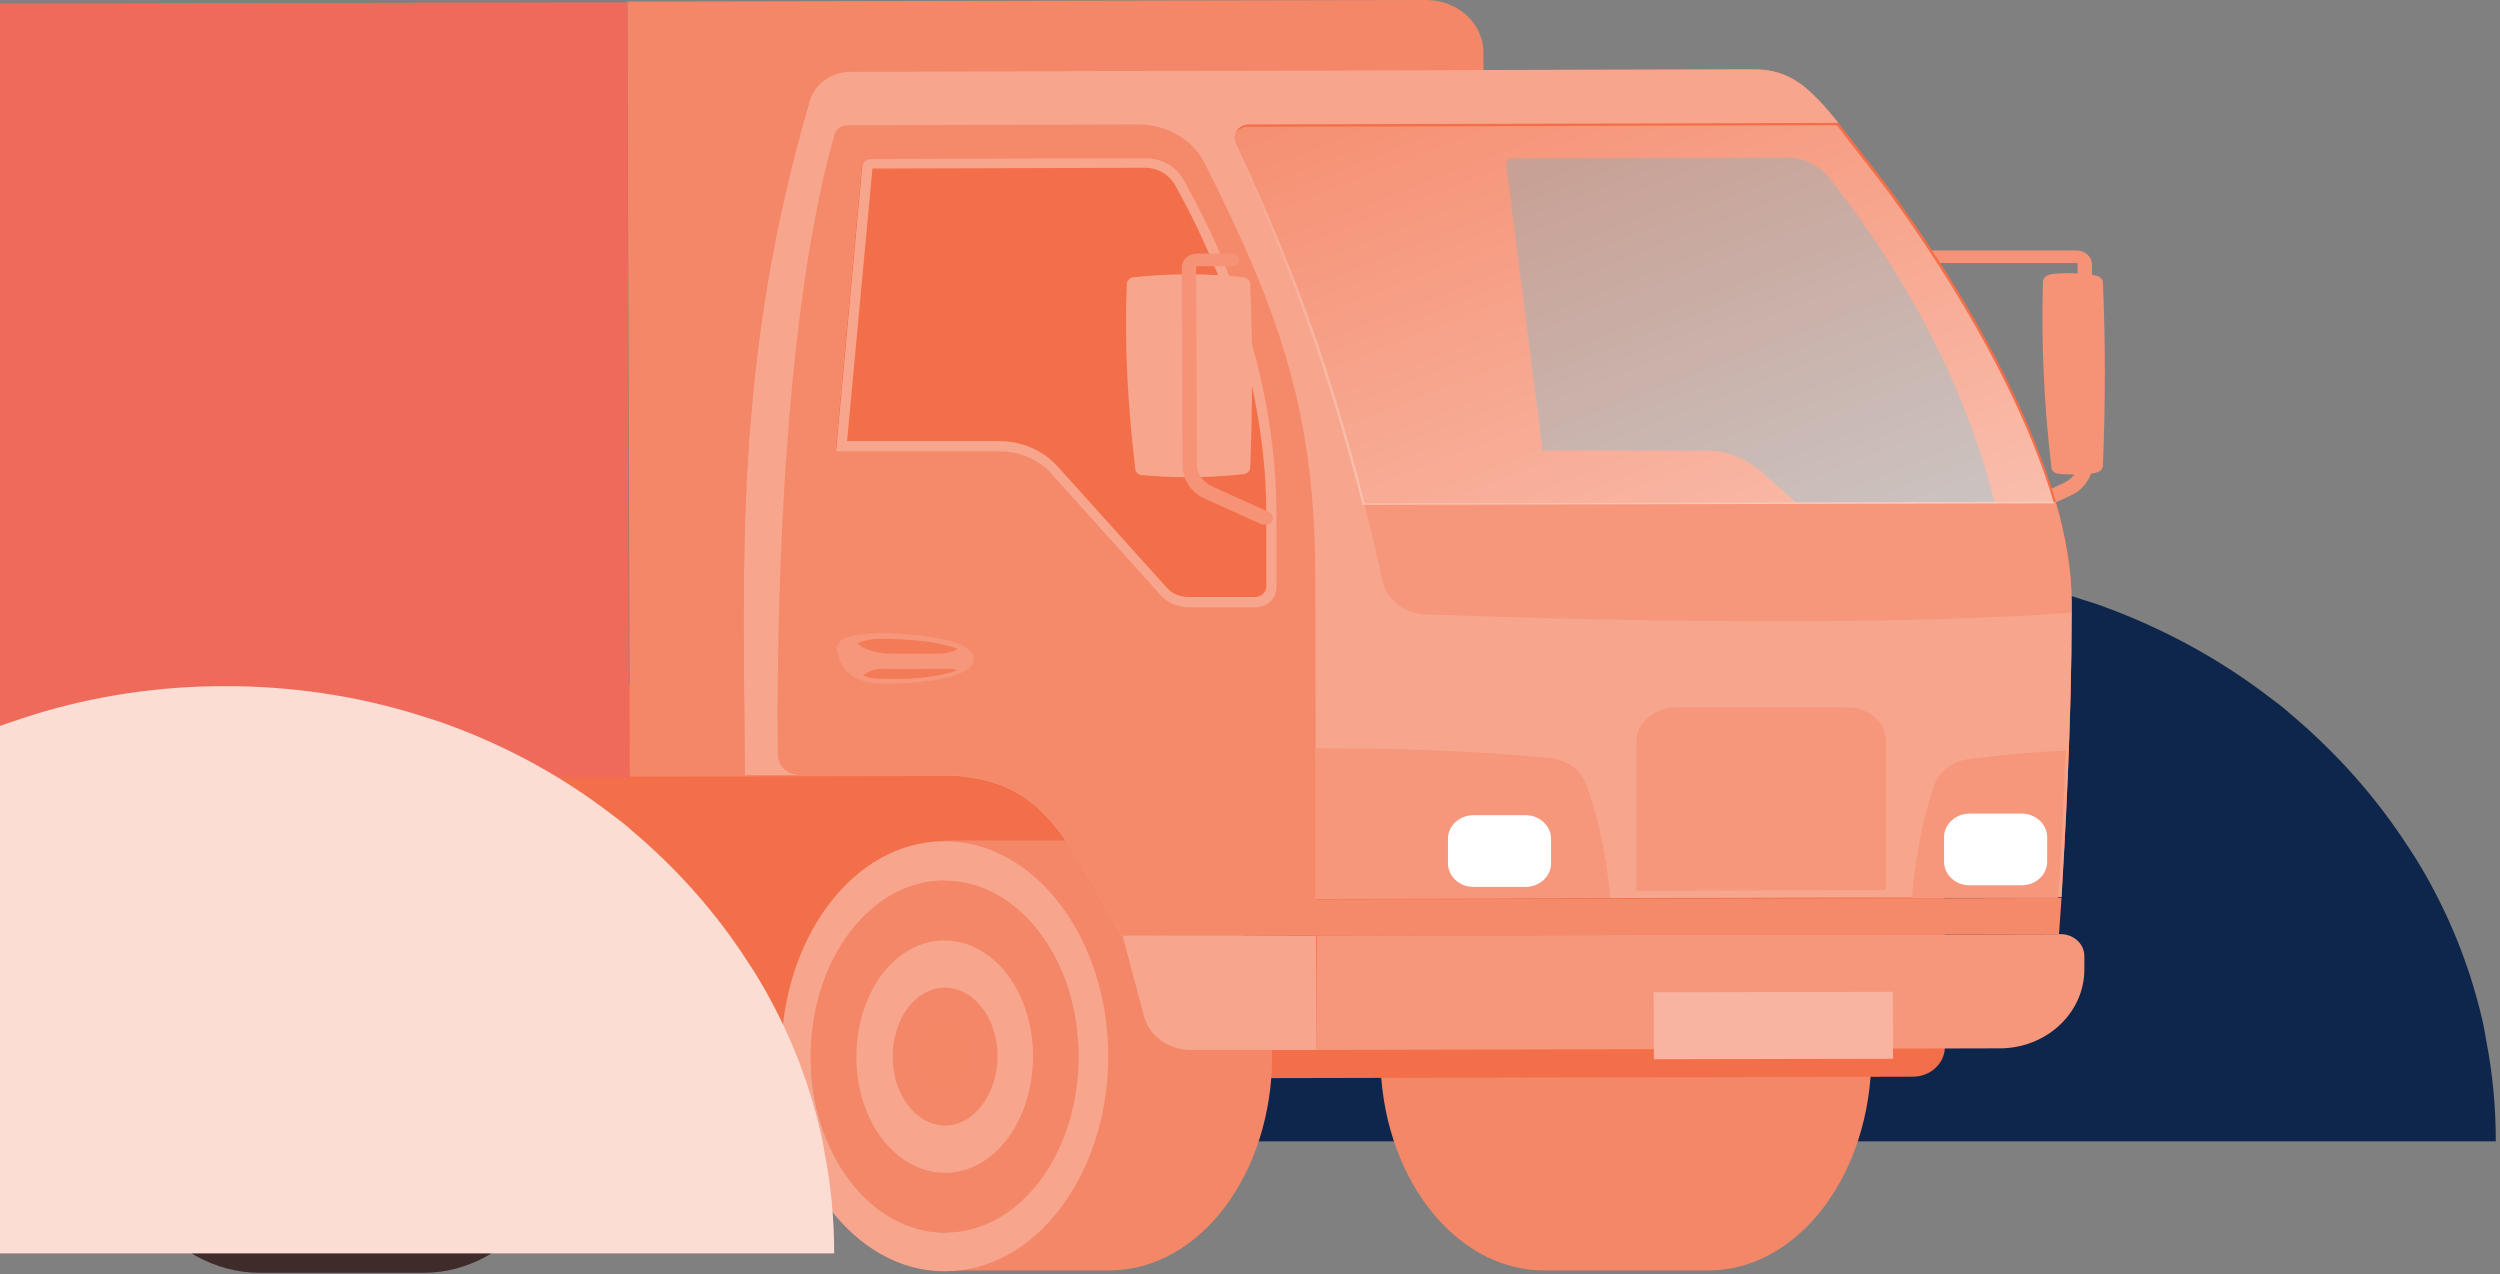 <svg width="410" height="209" viewBox="0 0 410 209" fill="none" xmlns="http://www.w3.org/2000/svg">
<rect x="0" y="0" width="410" height="209" fill="#808080" stroke="none"/>
<path d="M407.029 166.982C404.954 158.133 401.53 149.765 396.965 142.071C396.343 141.013 395.617 139.858 394.89 138.8C389.599 130.625 383.063 123.315 375.489 116.967C374.555 116.101 373.518 115.331 372.48 114.562C364.388 108.31 355.154 103.212 345.194 99.557C343.949 99.076 342.704 98.692 341.459 98.307C331.5 95.037 320.71 93.209 309.608 93.017C308.986 93.017 308.26 93.017 307.637 93.017C307.015 93.017 306.289 93.017 305.666 93.017C294.461 93.209 283.775 95.037 273.815 98.307C272.57 98.692 271.325 99.172 270.08 99.557C260.12 103.212 250.886 108.31 242.794 114.562C241.757 115.331 240.719 116.197 239.785 116.967C232.212 123.315 225.572 130.625 220.384 138.8C219.658 139.858 219.036 141.013 218.309 142.071C213.744 149.765 210.321 158.133 208.246 166.982C207.934 168.233 207.727 169.483 207.416 170.734C206.378 176.12 205.859 181.602 205.859 187.181H409.311C409.311 181.602 408.793 176.024 407.755 170.734C407.548 169.483 407.34 168.233 407.029 166.982Z" fill="#0F264C"/>
<path d="M15.705 173.478C15.705 192.983 27.763 208.742 42.594 208.742H69.482C84.312 208.742 96.232 192.854 96.232 173.478C96.232 153.973 84.174 138.214 69.344 138.214C69.066 138.214 68.928 138.214 68.65 138.214H42.594C27.625 138.214 15.705 154.102 15.705 173.478Z" fill="#402B2B"/>
<path d="M226.377 173.09C226.377 192.595 238.435 208.354 253.265 208.354H280.154C294.984 208.354 306.904 192.466 306.904 173.09C306.904 153.585 294.846 137.826 280.015 137.826C279.738 137.826 279.6 137.826 279.322 137.826H253.265C238.297 137.826 226.377 153.585 226.377 173.09Z" fill="#F48767"/>
<path d="M13.904 170.12L122.151 169.861L109.677 163.015L27.764 163.144L13.904 170.12Z" fill="#402B2B"/>
<path d="M-88.245 112.638L-88.106 177.353L-0.234 177.224L27.764 163.145L109.677 163.015L134.902 176.966L313.697 176.578C316.607 176.578 318.964 174.382 318.964 171.67L318.825 111.863L-88.245 112.638Z" fill="#F36F49"/>
<path d="M103.303 127.363L243.566 127.105L243.289 8.655C243.289 3.875 239.131 0 233.864 0L102.887 0.258L103.303 127.363Z" fill="#F48767"/>
<path d="M-115.41 127.88L103.163 127.493L102.886 0.388L-106.401 0.775C-111.529 0.775 -115.688 4.65 -115.688 9.559L-115.41 127.88Z" fill="#F06A5B"/>
<path d="M208.637 173.09C208.637 192.595 196.718 208.354 181.887 208.354H155.137V196.47C145.297 196.47 137.258 186.007 137.258 173.09C137.258 160.173 145.158 149.71 154.999 149.71V137.826H181.749C196.579 137.955 208.499 153.714 208.637 173.09Z" fill="#F48767"/>
<path d="M132.963 173.349C132.963 189.366 142.804 202.284 155 202.154C167.197 202.154 176.899 189.237 176.899 173.22C176.899 157.203 167.059 144.285 154.862 144.415C142.804 144.415 132.963 157.332 132.963 173.349Z" fill="#F48767"/>
<path d="M154.998 192.337C163.037 192.337 169.413 183.811 169.413 173.219C169.413 162.627 162.899 154.231 154.86 154.231C146.821 154.231 140.445 162.756 140.445 173.348C140.445 183.94 146.96 192.337 154.998 192.337ZM154.998 161.981C159.711 161.981 163.592 167.019 163.592 173.219C163.592 179.419 159.711 184.586 154.998 184.586C150.286 184.586 146.405 179.549 146.405 173.348C146.405 167.019 150.147 161.981 154.998 161.981Z" fill="#F7A58D"/>
<path d="M154.999 208.483C169.829 208.483 181.749 192.595 181.749 173.219C181.749 153.844 169.691 137.956 154.86 137.956C140.03 137.956 128.11 153.844 128.11 173.219C128.11 192.595 140.307 208.613 154.999 208.483ZM154.86 144.414C167.057 144.414 176.898 157.331 176.898 173.219C176.898 189.237 167.196 202.154 154.999 202.154C142.802 202.154 132.961 189.237 132.961 173.349C132.961 157.331 142.802 144.414 154.86 144.414Z" fill="#F7A58D"/>
<path d="M151.257 173.22C151.257 170.507 152.92 168.44 154.86 168.44C156.801 168.44 158.464 170.636 158.603 173.22C158.603 175.932 156.94 177.999 154.999 177.999C152.92 178.128 151.257 175.932 151.257 173.22Z" fill="#F48766"/>
<path d="M336.426 76.599C336.426 77.116 336.842 77.504 337.258 77.633C338.367 77.891 342.525 77.891 343.772 77.504C344.326 77.374 344.881 76.987 344.881 76.341C345.297 66.007 345.297 55.932 344.881 46.373C344.881 45.727 344.326 45.34 343.772 45.211C342.386 44.823 337.535 44.565 336.01 45.081C335.456 45.211 335.04 45.727 335.04 46.244C334.763 56.061 335.179 66.136 336.426 76.599Z" fill="#F69276"/>
<path d="M329.636 85.77C329.775 85.77 329.913 85.77 330.191 85.641L339.615 81.249C341.833 80.216 343.219 78.149 343.219 75.824L343.081 43.402C343.081 42.11 341.972 41.077 340.586 41.077H314.667C313.974 41.077 313.559 41.593 313.559 42.11C313.559 42.756 314.113 43.143 314.667 43.143H340.586C340.724 43.143 340.724 43.273 340.724 43.273L340.863 75.695C340.863 77.245 339.893 78.537 338.507 79.182L329.082 83.574C328.527 83.833 328.25 84.478 328.527 84.995C328.805 85.641 329.22 85.77 329.636 85.77Z" fill="#F69276"/>
<path d="M122.152 127.105C122.152 127.105 125.755 127.105 131.3 127.105H153.337C169.83 127.105 173.711 134.726 183.829 153.456L215.846 153.326C215.846 153.326 215.846 151.131 215.846 147.385L338.092 147.126C338.646 137.697 339.755 118.579 339.755 100.495C339.755 99.849 339.755 99.333 339.755 98.687C339.755 93.52 338.785 87.836 337.121 82.153C330.607 59.935 314.114 36.297 307.322 27.642C305.105 24.8 303.164 22.346 301.501 20.15C296.789 14.338 293.601 11.367 287.641 11.367L139.477 11.754C136.428 11.754 133.656 13.692 132.824 16.404C120.073 60.065 122.013 93.262 122.152 127.105ZM247.031 27.126C246.892 26.48 247.447 25.963 248.14 25.963L293.185 25.834C295.818 25.834 298.452 27.126 300.115 29.322C317.717 51.668 324.786 72.077 327.419 83.832L330.191 96.233C330.607 98.041 329.36 99.462 327.419 99.462H316.47C314.668 99.462 312.728 98.687 311.342 97.395L288.888 77.374C286.394 75.177 283.067 73.886 279.879 73.886H252.991L247.031 27.126Z" fill="#F36F49"/>
<path d="M223.744 82.541C224.714 86.674 225.823 90.937 226.793 95.458C227.486 98.558 230.397 100.754 233.723 100.883C277.521 102.304 313.835 102.434 339.753 100.625C339.753 99.979 339.753 99.463 339.753 98.817C339.753 93.65 338.783 87.966 337.119 82.283L223.744 82.541Z" fill="#F6977C"/>
<path d="M142.802 26.093L187.847 25.963C190.48 25.963 192.837 27.255 194.084 29.451C206.697 51.798 209.33 72.207 209.33 83.962V96.362C209.33 98.171 207.805 99.591 205.865 99.591H194.916C193.114 99.591 191.312 98.816 190.203 97.525L172.185 77.503C170.106 75.307 167.196 73.886 164.008 74.015H137.119L141.416 27.255C141.416 26.609 141.97 26.093 142.802 26.093Z" fill="#F36F49"/>
<path d="M122.152 127.105C122.152 127.105 125.755 127.105 131.3 127.105H153.337C169.83 127.105 173.711 134.726 183.829 153.456L215.846 153.326C215.846 153.326 215.846 151.131 215.846 147.385L338.092 147.126C338.646 137.697 339.755 118.579 339.755 100.495C313.837 102.304 277.385 102.304 233.725 100.754C230.399 100.624 227.488 98.428 226.795 95.328C225.825 90.807 224.716 86.415 223.746 82.411C217.786 58.773 211.272 41.851 202.679 23.509C201.986 22.088 203.095 20.409 204.758 20.409L301.501 20.15C296.789 14.338 293.601 11.367 287.641 11.367L139.477 11.754C136.428 11.754 133.656 13.692 132.824 16.404C120.073 60.065 122.013 93.262 122.152 127.105ZM136.982 74.015L141.279 27.255C141.279 26.609 141.972 26.092 142.665 26.092L187.71 25.963C190.343 25.963 192.7 27.255 193.947 29.451C206.56 51.797 209.193 72.207 209.193 83.961V96.362C209.193 98.17 207.668 99.591 205.728 99.591H194.779C192.977 99.591 191.175 98.816 190.066 97.524L172.048 77.503C169.969 75.307 167.058 73.886 163.871 74.015H136.982Z" fill="#F7A58D"/>
<path d="M127.556 123.747C127.556 125.684 129.219 127.105 131.298 127.105H153.335C169.829 127.105 173.71 134.726 183.828 153.456L215.844 153.327C215.844 153.327 215.844 151.131 215.844 147.385L215.706 95.07C215.706 69.107 210.716 52.702 197.549 26.739C195.609 22.863 191.312 20.409 186.738 20.409L139.06 20.538C137.951 20.538 137.119 21.184 136.842 22.088C127.417 55.415 127.417 109.667 127.556 123.747ZM136.981 74.016L141.277 27.255C141.277 26.609 141.97 26.093 142.663 26.093L187.708 25.964C190.342 25.964 192.698 27.255 193.945 29.451C206.558 51.798 209.192 72.207 209.192 83.962V96.362C209.192 98.171 207.667 99.591 205.727 99.591H194.777C192.975 99.591 191.173 98.817 190.065 97.525L172.047 77.503C169.968 75.307 167.057 73.886 163.869 74.016H136.981Z" fill="#F58A6B"/>
<path d="M143.079 27.643L187.847 27.514C189.787 27.514 191.589 28.547 192.559 30.097C205.588 53.219 207.667 73.757 207.667 83.832V96.233C207.667 97.137 206.835 97.912 205.865 97.912H194.916C193.53 97.912 192.282 97.395 191.451 96.491L173.433 76.47C171.076 73.886 167.611 72.336 163.869 72.336H138.921L143.079 27.643ZM142.802 26.093C142.109 26.093 141.416 26.609 141.416 27.255L137.119 74.015H164.008C167.196 74.015 170.106 75.307 172.185 77.503L190.203 97.525C191.312 98.816 193.114 99.591 194.916 99.591H205.865C207.805 99.591 209.33 98.171 209.33 96.362V83.962C209.33 72.207 206.697 51.798 194.084 29.451C192.837 27.255 190.48 25.963 187.847 25.963L142.802 26.093Z" fill="#F7A58D"/>
<path d="M215.708 122.713V147.385L264.08 147.256C263.525 140.797 262.278 134.597 260.199 128.784C259.367 126.459 257.288 124.78 254.655 124.392C243.983 123.23 230.4 122.713 215.708 122.713ZM313.56 147.256H337.538C337.954 141.83 338.37 133.047 338.785 123.1C332.964 123.359 327.559 123.875 322.708 124.521C320.074 124.909 317.995 126.588 317.164 128.913C315.223 134.597 314.115 140.797 313.56 147.256Z" fill="#F6977C"/>
<path d="M215.846 172.186L327.974 171.928C335.597 171.928 341.834 166.115 341.834 159.01V156.815C341.834 154.748 340.032 153.198 337.953 153.198L215.984 153.456L215.846 172.186Z" fill="#F6977C"/>
<path d="M195.194 172.187H215.845V153.457H184.105L187.57 166.503C188.402 169.861 191.59 172.187 195.194 172.187Z" fill="#F7A58D"/>
<path d="M145.851 103.855C150.564 103.984 159.712 104.888 159.712 107.988C159.712 111.088 151.673 112.122 145.158 112.122C138.644 112.122 137.951 108.763 137.397 107.342C136.981 105.921 136.565 103.725 145.851 103.855Z" fill="#F6977C"/>
<path d="M146.268 107.213C144.05 107.213 141.694 106.567 140.585 105.534C141.417 105.146 142.664 104.759 144.604 104.759C148.208 104.759 154.029 105.146 157.078 106.438C156.663 106.696 155.554 107.213 153.752 107.213C151.534 107.213 148.624 107.213 146.268 107.213Z" fill="#F47B58"/>
<path d="M155.554 109.667C156.386 109.667 156.802 109.797 156.94 109.926C154.446 110.959 149.872 111.347 147.654 111.347C144.466 111.347 142.249 111.347 141.556 110.701C142.11 110.313 143.357 109.667 144.605 109.667C146.268 109.797 154.446 109.667 155.554 109.667Z" fill="#F47B58"/>
<path d="M215.846 147.514C215.846 151.26 215.846 153.456 215.846 153.456L337.676 153.198C337.676 153.198 337.814 151.002 338.091 147.256L215.846 147.514Z" fill="#F58A6B"/>
<g opacity="0.2">
<path d="M268.376 121.421V146.093L309.263 145.964V121.292C309.263 118.321 306.353 115.996 302.749 115.996H274.752C271.287 116.125 268.376 118.58 268.376 121.421Z" fill="#F16036"/>
</g>
<path d="M322.984 145.189H331.577C333.795 145.189 335.735 143.51 335.735 141.314V137.31C335.735 135.243 333.934 133.435 331.577 133.435H322.984C320.767 133.435 318.826 135.114 318.826 137.31V141.314C318.826 143.51 320.767 145.189 322.984 145.189Z" fill="white"/>
<path d="M241.623 145.448H250.216C252.434 145.448 254.374 143.768 254.374 141.572V137.568C254.374 135.501 252.572 133.693 250.216 133.693H241.623C239.405 133.693 237.465 135.372 237.465 137.568V141.572C237.465 143.639 239.267 145.448 241.623 145.448Z" fill="white"/>
<path d="M186.184 76.858C186.184 77.375 186.599 77.762 187.015 77.891C192.421 78.408 198.103 78.408 203.925 77.762C204.618 77.633 205.033 77.246 205.033 76.6C205.449 66.266 205.449 56.191 205.033 46.632C205.033 45.986 204.479 45.598 203.925 45.469C197.965 44.823 192.005 44.823 185.768 45.469C185.213 45.598 184.798 46.115 184.798 46.632C184.382 56.32 184.936 66.395 186.184 76.858Z" fill="#F7A58D"/>
<path d="M207.666 86.029C208.082 86.029 208.497 85.771 208.636 85.383C208.913 84.866 208.636 84.221 208.081 83.962L198.657 79.7C197.271 79.054 196.3 77.633 196.3 76.212L196.162 43.79C196.162 43.66 196.3 43.66 196.3 43.66H202.122C202.815 43.66 203.23 43.144 203.23 42.627C203.23 41.981 202.676 41.594 202.122 41.594H196.3C194.914 41.594 193.806 42.627 193.806 43.919L193.944 76.341C193.944 78.666 195.33 80.733 197.548 81.766L206.973 86.029C207.389 86.029 207.527 86.029 207.666 86.029Z" fill="#F69276"/>
<path d="M271.233 173.716L310.457 173.636L310.431 162.657L271.208 162.736L271.233 173.716Z" fill="#F8B4A0"/>
<path opacity="0.6" d="M202.411 23.9C211.004 42.242 217.38 59.164 223.478 82.802L336.854 82.544C330.339 60.326 313.846 36.688 307.054 28.034C304.837 25.192 302.896 22.737 301.233 20.541L204.49 20.8C202.827 20.929 201.718 22.479 202.411 23.9Z" fill="url(#paint0_linear)"/>
<path d="M134.568 185.603C132.53 176.862 129.169 168.596 124.687 160.995C124.076 159.949 123.363 158.809 122.65 157.764C117.455 149.688 111.037 142.467 103.601 136.197C102.684 135.341 101.666 134.581 100.647 133.821C92.702 127.645 83.636 122.61 73.857 118.999C72.635 118.524 71.413 118.144 70.19 117.764C60.411 114.534 49.818 112.729 38.918 112.539C38.307 112.539 37.594 112.539 36.983 112.539C36.372 112.539 35.659 112.539 35.048 112.539C24.047 112.729 13.555 114.534 3.776 117.764C2.553 118.144 1.331 118.619 0.109 118.999C-9.67 122.61 -18.736 127.645 -26.681 133.821C-27.7 134.581 -28.718 135.436 -29.635 136.197C-37.071 142.467 -43.59 149.688 -48.684 157.764C-49.397 158.809 -50.008 159.949 -50.721 160.995C-55.203 168.596 -58.564 176.862 -60.602 185.603C-60.907 186.838 -61.111 188.073 -61.416 189.308C-62.435 194.629 -62.944 200.044 -62.944 205.555H136.809C136.809 200.044 136.299 194.534 135.281 189.308C135.077 188.073 134.873 186.838 134.568 185.603Z" fill="#FCDDD4"/>
<defs>
<linearGradient id="paint0_linear" x1="255.3" y1="0.781" x2="303.325" y2="124.316" gradientUnits="userSpaceOnUse">
<stop stop-color="#F7A58D"/>
<stop offset="0.926" stop-color="white"/>
</linearGradient>
</defs>
</svg>
